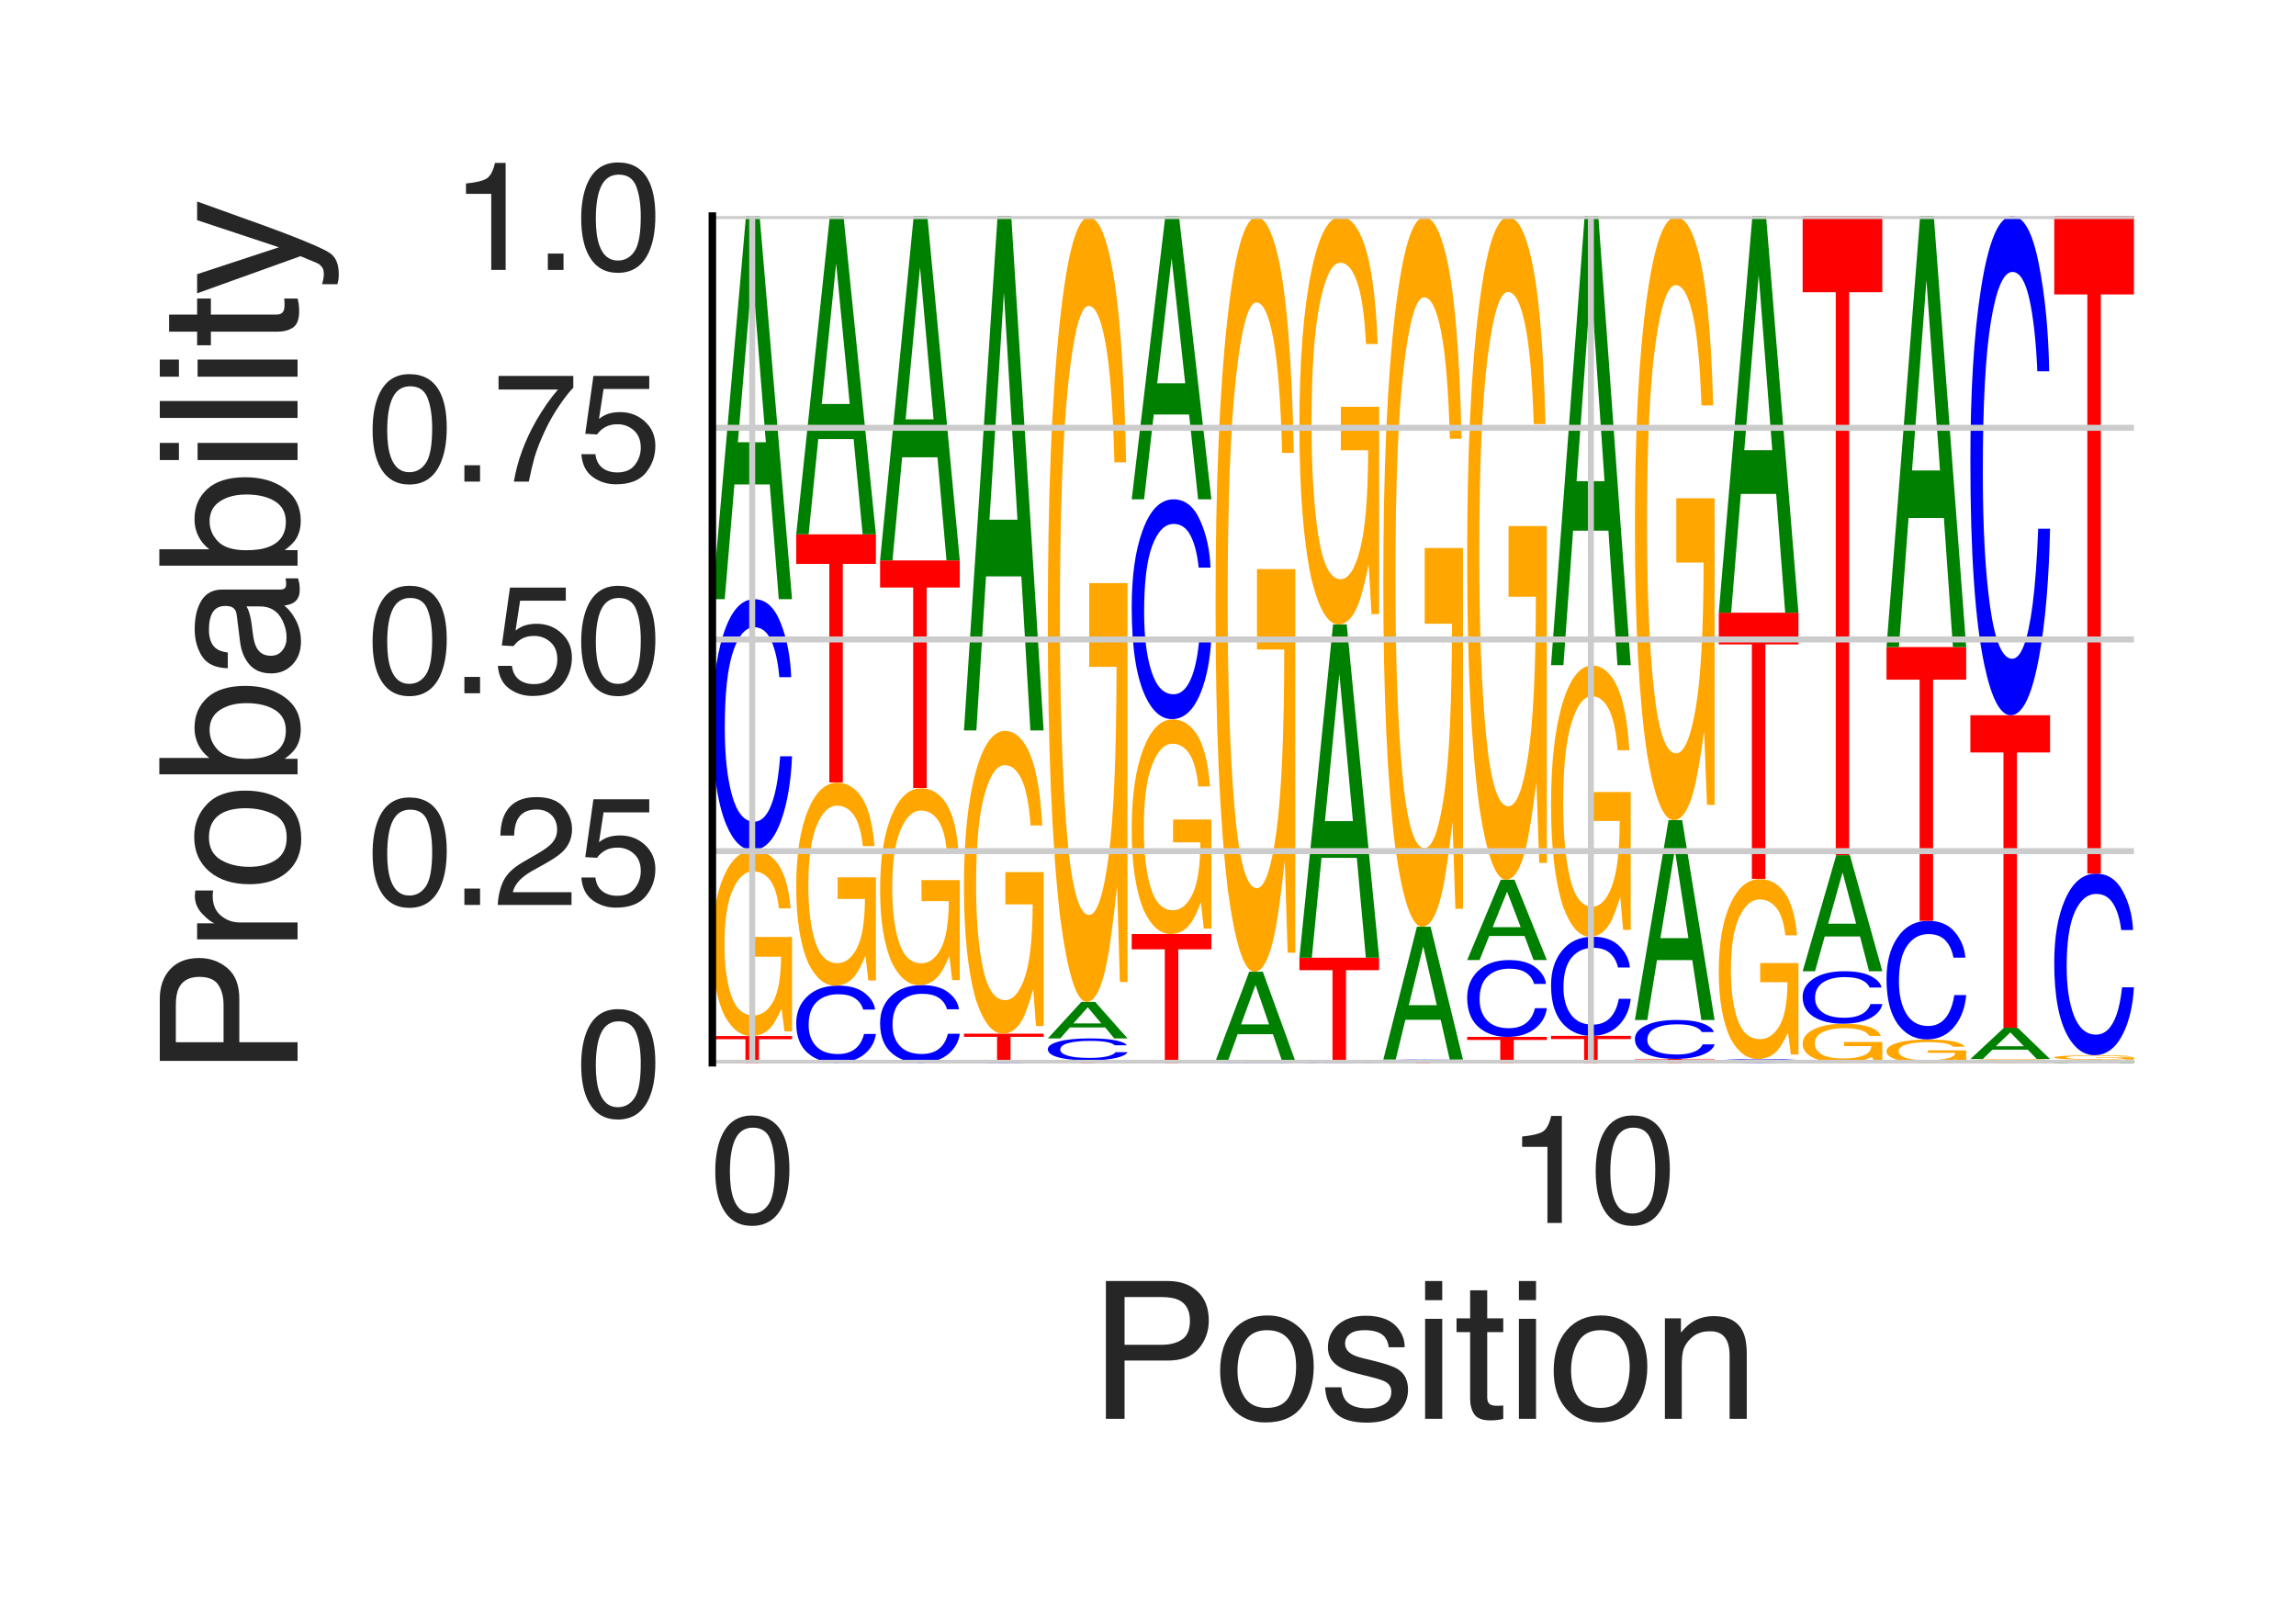 <?xml version="1.0" encoding="utf-8" standalone="no"?>
<!DOCTYPE svg PUBLIC "-//W3C//DTD SVG 1.1//EN"
  "http://www.w3.org/Graphics/SVG/1.1/DTD/svg11.dtd">
<svg height="216pt" version="1.1" viewBox="0 0 306 216" width="306pt" xmlns="http://www.w3.org/2000/svg" xmlns:xlink="http://www.w3.org/1999/xlink">
 <defs>
  <style type="text/css">*{stroke-linecap:butt;stroke-linejoin:round;}</style>
 </defs>
 <g id="figure_1">
  <g id="patch_1">
   <path d="M 0 216 
L 306 216 
L 306 0 
L 0 0 
z
" style="fill:#ffffff;"/>
  </g>
  <g id="axes_1">
   <g id="patch_2">
    <path d="M 94.94 141.64 
L 284.4 141.64 
L 284.4 28.8 
L 94.94 28.8 
z
" style="fill:#ffffff;"/>
   </g>
   <g id="line2d_1">
    <path clip-path="url(#p5e2709fadf)" d="M 94.94 141.64 
L 284.4 141.64 
" style="fill:none;stroke:#000000;stroke-linecap:round;stroke-width:0.5;"/>
   </g>
   <g id="patch_3">
    <path clip-path="url(#p5e2709fadf)" d="M 105.559 138.077 
L 105.559 138.502 
L 101.149 138.502 
L 101.149 141.64 
L 99.35 141.64 
L 99.35 138.502 
L 94.94 138.502 
L 94.94 138.077 
L 105.559 138.077 
z
" style="fill:#ff0000;"/>
   </g>
   <g id="patch_4">
    <path clip-path="url(#p5e2709fadf)" d="M 100.416 113.331 
Q 102.055 113.331 103.25 114.611 
Q 104.981 116.45 105.369 121.06 
L 103.812 121.06 
Q 103.526 118.484 102.632 117.306 
Q 101.738 116.127 100.376 116.127 
Q 98.763 116.127 97.659 118.581 
Q 96.555 121.03 96.555 125.881 
Q 96.555 130.071 97.464 132.704 
Q 98.376 135.337 100.432 135.337 
Q 102.006 135.337 103.039 133.493 
Q 104.072 131.643 104.095 127.509 
L 100.457 127.509 
L 100.457 124.871 
L 105.559 124.871 
L 105.559 137.452 
L 104.546 137.452 
L 104.166 134.425 
Q 103.369 136.202 102.751 136.894 
Q 101.713 138.077 100.115 138.077 
Q 98.052 138.077 96.563 135.372 
Q 94.94 131.976 94.94 126.055 
Q 94.94 120.149 96.522 116.66 
Q 98.026 113.331 100.416 113.331 
z
M 100.156 113.295 
L 100.156 113.295 
z
" style="fill:#ffa600;"/>
   </g>
   <g id="patch_5">
    <path clip-path="url(#p5e2709fadf)" d="M 100.523 79.853 
Q 102.797 79.853 104.051 83.035 
Q 105.306 86.209 105.444 90.249 
L 103.864 90.249 
Q 103.595 87.185 102.792 85.393 
Q 101.989 83.595 100.539 83.595 
Q 98.771 83.595 97.683 86.894 
Q 96.596 90.186 96.596 96.992 
Q 96.596 102.574 97.576 106.046 
Q 98.56 109.511 100.508 109.511 
Q 102.299 109.511 103.238 105.859 
Q 103.733 103.937 103.978 100.796 
L 105.559 100.796 
Q 105.347 105.811 104.158 109.207 
Q 102.732 113.295 100.312 113.295 
Q 98.226 113.295 96.807 109.94 
Q 94.94 105.514 94.94 96.259 
Q 94.94 89.239 96.343 84.743 
Q 97.858 79.853 100.523 79.853 
z
M 100.197 79.853 
L 100.197 79.853 
z
" style="fill:#0000ff;"/>
   </g>
   <g id="patch_6">
    <path clip-path="url(#p5e2709fadf)" d="M 102.068 58.936 
L 100.261 36.384 
L 98.34 58.936 
L 102.068 58.936 
z
M 99.419 28.8 
L 101.241 28.8 
L 105.559 79.853 
L 103.791 79.853 
L 102.586 64.563 
L 97.879 64.563 
L 96.591 79.853 
L 94.94 79.853 
L 99.419 28.8 
z
M 100.253 28.8 
L 100.253 28.8 
z
" style="fill:#008000;"/>
   </g>
   <g id="patch_7">
    <path clip-path="url(#p5e2709fadf)" d="M 111.701 131.357 
Q 113.975 131.357 115.229 132.336 
Q 116.483 133.312 116.622 134.554 
L 115.041 134.554 
Q 114.773 133.612 113.969 133.061 
Q 113.166 132.508 111.716 132.508 
Q 109.948 132.508 108.861 133.522 
Q 107.773 134.535 107.773 136.627 
Q 107.773 138.344 108.754 139.411 
Q 109.737 140.477 111.685 140.477 
Q 113.477 140.477 114.415 139.354 
Q 114.911 138.763 115.156 137.797 
L 116.736 137.797 
Q 116.525 139.339 115.336 140.383 
Q 113.909 141.64 111.49 141.64 
Q 109.403 141.64 107.985 140.609 
Q 106.118 139.247 106.118 136.402 
Q 106.118 134.243 107.521 132.861 
Q 109.036 131.357 111.701 131.357 
z
M 111.375 131.357 
L 111.375 131.357 
z
" style="fill:#0000ff;"/>
   </g>
   <g id="patch_8">
    <path clip-path="url(#p5e2709fadf)" d="M 111.594 104.314 
Q 113.232 104.314 114.427 105.713 
Q 116.159 107.723 116.546 112.761 
L 114.989 112.761 
Q 114.703 109.945 113.809 108.658 
Q 112.916 107.37 111.554 107.37 
Q 109.941 107.37 108.837 110.052 
Q 107.733 112.728 107.733 118.029 
Q 107.733 122.608 108.642 125.485 
Q 109.553 128.362 111.609 128.362 
Q 113.184 128.362 114.217 126.347 
Q 115.25 124.326 115.273 119.809 
L 111.635 119.809 
L 111.635 116.926 
L 116.736 116.926 
L 116.736 130.674 
L 115.724 130.674 
L 115.344 127.366 
Q 114.546 129.308 113.928 130.064 
Q 112.89 131.357 111.293 131.357 
Q 109.229 131.357 107.741 128.402 
Q 106.118 124.69 106.118 118.219 
Q 106.118 111.765 107.7 107.953 
Q 109.204 104.314 111.594 104.314 
z
M 111.333 104.275 
L 111.333 104.275 
z
" style="fill:#ffa600;"/>
   </g>
   <g id="patch_9">
    <path clip-path="url(#p5e2709fadf)" d="M 116.736 71.216 
L 116.736 75.155 
L 112.326 75.155 
L 112.326 104.275 
L 110.528 104.275 
L 110.528 75.155 
L 106.118 75.155 
L 106.118 71.216 
L 116.736 71.216 
z
" style="fill:#ff0000;"/>
   </g>
   <g id="patch_10">
    <path clip-path="url(#p5e2709fadf)" d="M 113.245 53.838 
L 111.439 35.101 
L 109.518 53.838 
L 113.245 53.838 
z
M 110.596 28.8 
L 112.418 28.8 
L 116.736 71.216 
L 114.969 71.216 
L 113.763 58.513 
L 109.057 58.513 
L 107.769 71.216 
L 106.118 71.216 
L 110.596 28.8 
z
M 111.431 28.8 
L 111.431 28.8 
z
" style="fill:#008000;"/>
   </g>
   <g id="patch_11">
    <path clip-path="url(#p5e2709fadf)" d="M 122.878 131.29 
Q 125.152 131.29 126.407 132.274 
Q 127.661 133.257 127.799 134.507 
L 126.219 134.507 
Q 125.95 133.559 125.147 133.004 
Q 124.344 132.448 122.894 132.448 
Q 121.126 132.448 120.039 133.469 
Q 118.951 134.488 118.951 136.594 
Q 118.951 138.322 119.932 139.397 
Q 120.915 140.469 122.863 140.469 
Q 124.654 140.469 125.593 139.339 
Q 126.088 138.744 126.334 137.772 
L 127.914 137.772 
Q 127.703 139.324 126.514 140.375 
Q 125.087 141.64 122.667 141.64 
Q 120.581 141.64 119.162 140.602 
Q 117.295 139.232 117.295 136.367 
Q 117.295 134.195 118.698 132.803 
Q 120.213 131.29 122.878 131.29 
z
M 122.552 131.29 
L 122.552 131.29 
z
" style="fill:#0000ff;"/>
   </g>
   <g id="patch_12">
    <path clip-path="url(#p5e2709fadf)" d="M 122.772 105.057 
Q 124.41 105.057 125.605 106.414 
Q 127.337 108.364 127.724 113.251 
L 126.167 113.251 
Q 125.881 110.52 124.987 109.271 
Q 124.093 108.022 122.731 108.022 
Q 121.118 108.022 120.014 110.623 
Q 118.911 113.218 118.911 118.361 
Q 118.911 122.802 119.819 125.593 
Q 120.731 128.384 122.787 128.384 
Q 124.362 128.384 125.395 126.43 
Q 126.428 124.469 126.45 120.087 
L 122.812 120.087 
L 122.812 117.291 
L 127.914 117.291 
L 127.914 130.627 
L 126.901 130.627 
L 126.521 127.418 
Q 125.724 129.302 125.106 130.035 
Q 124.068 131.29 122.47 131.29 
Q 120.407 131.29 118.918 128.422 
Q 117.295 124.822 117.295 118.545 
Q 117.295 112.284 118.878 108.586 
Q 120.382 105.057 122.772 105.057 
z
M 122.511 105.019 
L 122.511 105.019 
z
" style="fill:#ffa600;"/>
   </g>
   <g id="patch_13">
    <path clip-path="url(#p5e2709fadf)" d="M 127.914 74.689 
L 127.914 78.303 
L 123.504 78.303 
L 123.504 105.019 
L 121.705 105.019 
L 121.705 78.303 
L 117.295 78.303 
L 117.295 74.689 
L 127.914 74.689 
z
" style="fill:#ff0000;"/>
   </g>
   <g id="patch_14">
    <path clip-path="url(#p5e2709fadf)" d="M 124.423 55.888 
L 122.616 35.617 
L 120.696 55.888 
L 124.423 55.888 
z
M 121.774 28.8 
L 123.596 28.8 
L 127.914 74.689 
L 126.146 74.689 
L 124.941 60.945 
L 120.234 60.945 
L 118.946 74.689 
L 117.295 74.689 
L 121.774 28.8 
z
M 122.608 28.8 
L 122.608 28.8 
z
" style="fill:#008000;"/>
   </g>
   <g id="patch_15">
    <path clip-path="url(#p5e2709fadf)" d="M 134.056 141.324 
Q 136.33 141.324 137.584 141.354 
Q 138.838 141.384 138.977 141.422 
L 137.396 141.422 
Q 137.128 141.394 136.325 141.377 
Q 135.521 141.36 134.072 141.36 
Q 132.304 141.36 131.216 141.391 
Q 130.129 141.422 130.129 141.486 
Q 130.129 141.539 131.109 141.572 
Q 132.092 141.604 134.04 141.604 
Q 135.832 141.604 136.771 141.57 
Q 137.266 141.552 137.511 141.522 
L 139.091 141.522 
Q 138.88 141.569 137.691 141.601 
Q 136.265 141.64 133.845 141.64 
Q 131.758 141.64 130.34 141.608 
Q 128.473 141.567 128.473 141.479 
Q 128.473 141.413 129.876 141.37 
Q 131.391 141.324 134.056 141.324 
z
M 133.73 141.324 
L 133.73 141.324 
z
" style="fill:#0000ff;"/>
   </g>
   <g id="patch_16">
    <path clip-path="url(#p5e2709fadf)" d="M 139.091 137.761 
L 139.091 138.186 
L 134.681 138.186 
L 134.681 141.324 
L 132.883 141.324 
L 132.883 138.186 
L 128.473 138.186 
L 128.473 137.761 
L 139.091 137.761 
z
" style="fill:#ff0000;"/>
   </g>
   <g id="patch_17">
    <path clip-path="url(#p5e2709fadf)" d="M 133.949 97.41 
Q 135.587 97.41 136.782 99.498 
Q 138.514 102.497 138.902 110.014 
L 137.344 110.014 
Q 137.058 105.813 136.165 103.892 
Q 135.271 101.971 133.909 101.971 
Q 132.296 101.971 131.192 105.972 
Q 130.088 109.964 130.088 117.874 
Q 130.088 124.706 130.997 129 
Q 131.909 133.293 133.964 133.293 
Q 135.539 133.293 136.572 130.286 
Q 137.605 127.271 137.628 120.53 
L 133.99 120.53 
L 133.99 116.229 
L 139.091 116.229 
L 139.091 136.742 
L 138.079 136.742 
L 137.699 131.806 
Q 136.901 134.704 136.284 135.832 
Q 135.246 137.761 133.648 137.761 
Q 131.584 137.761 130.096 133.351 
Q 128.473 127.814 128.473 118.158 
Q 128.473 108.528 130.055 102.839 
Q 131.559 97.41 133.949 97.41 
z
M 133.688 97.352 
L 133.688 97.352 
z
" style="fill:#ffa600;"/>
   </g>
   <g id="patch_18">
    <path clip-path="url(#p5e2709fadf)" d="M 135.6 69.265 
L 133.794 38.983 
L 131.873 69.265 
L 135.6 69.265 
z
M 132.951 28.8 
L 134.773 28.8 
L 139.091 97.352 
L 137.324 97.352 
L 136.119 76.821 
L 131.412 76.821 
L 130.124 97.352 
L 128.473 97.352 
L 132.951 28.8 
z
M 133.786 28.8 
L 133.786 28.8 
z
" style="fill:#008000;"/>
   </g>
   <g id="patch_19">
    <path clip-path="url(#p5e2709fadf)" d="M 150.269 141.324 
L 150.269 141.362 
L 145.859 141.362 
L 145.859 141.64 
L 144.06 141.64 
L 144.06 141.362 
L 139.65 141.362 
L 139.65 141.324 
L 150.269 141.324 
z
" style="fill:#ff0000;"/>
   </g>
   <g id="patch_20">
    <path clip-path="url(#p5e2709fadf)" d="M 145.233 138.393 
Q 147.507 138.393 148.762 138.672 
Q 150.016 138.95 150.154 139.304 
L 148.574 139.304 
Q 148.305 139.035 147.502 138.878 
Q 146.699 138.721 145.249 138.721 
Q 143.481 138.721 142.394 139.01 
Q 141.306 139.299 141.306 139.895 
Q 141.306 140.385 142.287 140.689 
Q 143.27 140.993 145.218 140.993 
Q 147.009 140.993 147.948 140.673 
Q 148.444 140.504 148.689 140.229 
L 150.269 140.229 
Q 150.058 140.668 148.869 140.966 
Q 147.442 141.324 145.022 141.324 
Q 142.936 141.324 141.517 141.03 
Q 139.65 140.642 139.65 139.831 
Q 139.65 139.216 141.053 138.821 
Q 142.568 138.393 145.233 138.393 
z
M 144.908 138.393 
L 144.908 138.393 
z
" style="fill:#0000ff;"/>
   </g>
   <g id="patch_21">
    <path clip-path="url(#p5e2709fadf)" d="M 146.778 136.397 
L 144.971 134.246 
L 143.051 136.397 
L 146.778 136.397 
z
M 144.129 133.522 
L 145.951 133.522 
L 150.269 138.393 
L 148.501 138.393 
L 147.296 136.934 
L 142.589 136.934 
L 141.301 138.393 
L 139.65 138.393 
L 144.129 133.522 
z
M 144.964 133.522 
L 144.964 133.522 
z
" style="fill:#008000;"/>
   </g>
   <g id="patch_22">
    <path clip-path="url(#p5e2709fadf)" d="M 145.127 28.952 
Q 146.765 28.952 147.96 34.363 
Q 149.692 42.134 150.079 61.615 
L 148.522 61.615 
Q 148.236 50.727 147.342 45.749 
Q 146.448 40.77 145.086 40.77 
Q 143.473 40.77 142.37 51.138 
Q 141.266 61.485 141.266 81.984 
Q 141.266 99.69 142.175 110.816 
Q 143.086 121.942 145.142 121.942 
Q 146.717 121.942 147.75 114.149 
Q 148.783 106.335 148.806 88.867 
L 145.167 88.867 
L 145.167 77.719 
L 150.269 77.719 
L 150.269 130.881 
L 149.256 130.881 
L 148.876 118.089 
Q 148.079 125.6 147.461 128.522 
Q 146.423 133.522 144.825 133.522 
Q 142.762 133.522 141.273 122.093 
Q 139.65 107.742 139.65 82.719 
Q 139.65 57.762 141.233 43.021 
Q 142.737 28.952 145.127 28.952 
z
M 144.866 28.8 
L 144.866 28.8 
z
" style="fill:#ffa600;"/>
   </g>
   <g id="patch_23">
    <path clip-path="url(#p5e2709fadf)" d="M 161.447 124.479 
L 161.447 126.524 
L 157.037 126.524 
L 157.037 141.64 
L 155.238 141.64 
L 155.238 126.524 
L 150.828 126.524 
L 150.828 124.479 
L 161.447 124.479 
z
" style="fill:#ff0000;"/>
   </g>
   <g id="patch_24">
    <path clip-path="url(#p5e2709fadf)" d="M 156.304 95.882 
Q 157.942 95.882 159.138 97.362 
Q 160.869 99.487 161.257 104.815 
L 159.7 104.815 
Q 159.414 101.837 158.52 100.476 
Q 157.626 99.115 156.264 99.115 
Q 154.651 99.115 153.547 101.95 
Q 152.443 104.779 152.443 110.385 
Q 152.443 115.227 153.352 118.27 
Q 154.264 121.313 156.32 121.313 
Q 157.894 121.313 158.927 119.182 
Q 159.96 117.045 159.983 112.268 
L 156.345 112.268 
L 156.345 109.219 
L 161.447 109.219 
L 161.447 123.757 
L 160.434 123.757 
L 160.054 120.259 
Q 159.257 122.313 158.639 123.112 
Q 157.601 124.479 156.003 124.479 
Q 153.94 124.479 152.451 121.354 
Q 150.828 117.429 150.828 110.586 
Q 150.828 103.761 152.41 99.73 
Q 153.914 95.882 156.304 95.882 
z
M 156.044 95.841 
L 156.044 95.841 
z
" style="fill:#ffa600;"/>
   </g>
   <g id="patch_25">
    <path clip-path="url(#p5e2709fadf)" d="M 156.411 66.549 
Q 158.685 66.549 159.939 69.335 
Q 161.194 72.116 161.332 75.654 
L 159.752 75.654 
Q 159.483 72.971 158.68 71.401 
Q 157.877 69.826 156.427 69.826 
Q 154.659 69.826 153.571 72.716 
Q 152.484 75.6 152.484 81.561 
Q 152.484 86.451 153.464 89.492 
Q 154.447 92.527 156.395 92.527 
Q 158.187 92.527 159.126 89.328 
Q 159.621 87.644 159.866 84.893 
L 161.447 84.893 
Q 161.235 89.286 160.046 92.261 
Q 158.62 95.841 156.2 95.841 
Q 154.114 95.841 152.695 92.903 
Q 150.828 89.025 150.828 80.919 
Q 150.828 74.77 152.231 70.832 
Q 153.746 66.549 156.411 66.549 
z
M 156.085 66.549 
L 156.085 66.549 
z
" style="fill:#0000ff;"/>
   </g>
   <g id="patch_26">
    <path clip-path="url(#p5e2709fadf)" d="M 157.955 51.082 
L 156.149 34.408 
L 154.228 51.082 
L 157.955 51.082 
z
M 155.307 28.8 
L 157.129 28.8 
L 161.447 66.549 
L 159.679 66.549 
L 158.474 55.243 
L 153.767 55.243 
L 152.479 66.549 
L 150.828 66.549 
L 155.307 28.8 
z
M 156.141 28.8 
L 156.141 28.8 
z
" style="fill:#008000;"/>
   </g>
   <g id="patch_27">
    <path clip-path="url(#p5e2709fadf)" d="M 167.589 141.572 
Q 169.863 141.572 171.117 141.579 
Q 172.371 141.585 172.509 141.593 
L 170.929 141.593 
Q 170.661 141.587 169.857 141.584 
Q 169.054 141.58 167.604 141.58 
Q 165.836 141.58 164.749 141.587 
Q 163.661 141.593 163.661 141.607 
Q 163.661 141.618 164.642 141.625 
Q 165.625 141.632 167.573 141.632 
Q 169.365 141.632 170.303 141.625 
Q 170.799 141.621 171.044 141.615 
L 172.624 141.615 
Q 172.413 141.625 171.224 141.632 
Q 169.797 141.64 167.377 141.64 
Q 165.291 141.64 163.873 141.633 
Q 162.005 141.624 162.005 141.606 
Q 162.005 141.591 163.408 141.582 
Q 164.924 141.572 167.589 141.572 
z
M 167.263 141.572 
L 167.263 141.572 
z
" style="fill:#0000ff;"/>
   </g>
   <g id="patch_28">
    <path clip-path="url(#p5e2709fadf)" d="M 172.624 141.392 
L 172.624 141.413 
L 168.214 141.413 
L 168.214 141.572 
L 166.415 141.572 
L 166.415 141.413 
L 162.005 141.413 
L 162.005 141.392 
L 172.624 141.392 
z
" style="fill:#ff0000;"/>
   </g>
   <g id="patch_29">
    <path clip-path="url(#p5e2709fadf)" d="M 169.133 136.523 
L 167.327 131.273 
L 165.406 136.523 
L 169.133 136.523 
z
M 166.484 129.508 
L 168.306 129.508 
L 172.624 141.392 
L 170.857 141.392 
L 169.651 137.833 
L 164.945 137.833 
L 163.656 141.392 
L 162.005 141.392 
L 166.484 129.508 
z
M 167.319 129.508 
L 167.319 129.508 
z
" style="fill:#008000;"/>
   </g>
   <g id="patch_30">
    <path clip-path="url(#p5e2709fadf)" d="M 167.482 28.946 
Q 169.12 28.946 170.315 34.15 
Q 172.047 41.623 172.434 60.357 
L 170.877 60.357 
Q 170.591 49.887 169.697 45.099 
Q 168.804 40.311 167.441 40.311 
Q 165.829 40.311 164.725 50.282 
Q 163.621 60.232 163.621 79.945 
Q 163.621 96.973 164.53 107.672 
Q 165.441 118.372 167.497 118.372 
Q 169.072 118.372 170.105 110.878 
Q 171.138 103.363 171.161 86.565 
L 167.522 86.565 
L 167.522 75.844 
L 172.624 75.844 
L 172.624 126.969 
L 171.611 126.969 
L 171.232 114.666 
Q 170.434 121.889 169.816 124.7 
Q 168.778 129.508 167.181 129.508 
Q 165.117 129.508 163.628 118.517 
Q 162.005 104.716 162.005 80.653 
Q 162.005 56.652 163.588 42.476 
Q 165.092 28.946 167.482 28.946 
z
M 167.221 28.8 
L 167.221 28.8 
z
" style="fill:#ffa600;"/>
   </g>
   <g id="patch_31">
    <path clip-path="url(#p5e2709fadf)" d="M 178.766 141.595 
Q 181.04 141.595 182.294 141.599 
Q 183.549 141.603 183.687 141.609 
L 182.107 141.609 
Q 181.838 141.605 181.035 141.602 
Q 180.232 141.6 178.782 141.6 
Q 177.014 141.6 175.926 141.604 
Q 174.839 141.609 174.839 141.618 
Q 174.839 141.626 175.819 141.63 
Q 176.803 141.635 178.751 141.635 
Q 180.542 141.635 181.481 141.63 
Q 181.976 141.627 182.221 141.623 
L 183.802 141.623 
Q 183.591 141.63 182.401 141.634 
Q 180.975 141.64 178.555 141.64 
Q 176.469 141.64 175.05 141.635 
Q 173.183 141.63 173.183 141.617 
Q 173.183 141.608 174.586 141.601 
Q 176.101 141.595 178.766 141.595 
z
M 178.44 141.595 
L 178.44 141.595 
z
" style="fill:#0000ff;"/>
   </g>
   <g id="patch_32">
    <path clip-path="url(#p5e2709fadf)" d="M 183.802 127.636 
L 183.802 129.3 
L 179.392 129.3 
L 179.392 141.595 
L 177.593 141.595 
L 177.593 129.3 
L 173.183 129.3 
L 173.183 127.636 
L 183.802 127.636 
z
" style="fill:#ff0000;"/>
   </g>
   <g id="patch_33">
    <path clip-path="url(#p5e2709fadf)" d="M 180.311 109.436 
L 178.504 89.812 
L 176.584 109.436 
L 180.311 109.436 
z
M 177.662 83.213 
L 179.484 83.213 
L 183.802 127.636 
L 182.034 127.636 
L 180.829 114.332 
L 176.122 114.332 
L 174.834 127.636 
L 173.183 127.636 
L 177.662 83.213 
z
M 178.496 83.213 
L 178.496 83.213 
z
" style="fill:#008000;"/>
   </g>
   <g id="patch_34">
    <path clip-path="url(#p5e2709fadf)" d="M 178.66 28.879 
Q 180.298 28.879 181.493 31.69 
Q 183.225 35.728 183.612 45.85 
L 182.055 45.85 
Q 181.769 40.193 180.875 37.606 
Q 179.981 35.02 178.619 35.02 
Q 177.006 35.02 175.902 40.407 
Q 174.798 45.783 174.798 56.434 
Q 174.798 65.634 175.707 71.415 
Q 176.619 77.196 178.675 77.196 
Q 180.25 77.196 181.283 73.147 
Q 182.316 69.087 182.338 60.01 
L 178.7 60.01 
L 178.7 54.218 
L 183.802 54.218 
L 183.802 81.841 
L 182.789 81.841 
L 182.409 75.194 
Q 181.612 79.097 180.994 80.615 
Q 179.956 83.213 178.358 83.213 
Q 176.295 83.213 174.806 77.275 
Q 173.183 69.818 173.183 56.816 
Q 173.183 43.849 174.765 36.189 
Q 176.269 28.879 178.66 28.879 
z
M 178.399 28.8 
L 178.399 28.8 
z
" style="fill:#ffa600;"/>
   </g>
   <g id="patch_35">
    <path clip-path="url(#p5e2709fadf)" d="M 194.979 141.437 
L 194.979 141.461 
L 190.569 141.461 
L 190.569 141.64 
L 188.771 141.64 
L 188.771 141.461 
L 184.361 141.461 
L 184.361 141.437 
L 194.979 141.437 
z
" style="fill:#ff0000;"/>
   </g>
   <g id="patch_36">
    <path clip-path="url(#p5e2709fadf)" d="M 189.944 141.212 
Q 192.218 141.212 193.472 141.233 
Q 194.726 141.254 194.865 141.282 
L 193.284 141.282 
Q 193.016 141.261 192.213 141.249 
Q 191.409 141.237 189.959 141.237 
Q 188.191 141.237 187.104 141.259 
Q 186.017 141.281 186.017 141.327 
Q 186.017 141.365 186.997 141.388 
Q 187.98 141.412 189.928 141.412 
Q 191.72 141.412 192.658 141.387 
Q 193.154 141.374 193.399 141.353 
L 194.979 141.353 
Q 194.768 141.387 193.579 141.409 
Q 192.153 141.437 189.733 141.437 
Q 187.646 141.437 186.228 141.414 
Q 184.361 141.385 184.361 141.322 
Q 184.361 141.275 185.764 141.245 
Q 187.279 141.212 189.944 141.212 
z
M 189.618 141.212 
L 189.618 141.212 
z
" style="fill:#0000ff;"/>
   </g>
   <g id="patch_37">
    <path clip-path="url(#p5e2709fadf)" d="M 191.488 133.959 
L 189.682 126.139 
L 187.761 133.959 
L 191.488 133.959 
z
M 188.839 123.51 
L 190.661 123.51 
L 194.979 141.212 
L 193.212 141.212 
L 192.007 135.91 
L 187.3 135.91 
L 186.012 141.212 
L 184.361 141.212 
L 188.839 123.51 
z
M 189.674 123.51 
L 189.674 123.51 
z
" style="fill:#008000;"/>
   </g>
   <g id="patch_38">
    <path clip-path="url(#p5e2709fadf)" d="M 189.837 28.937 
Q 191.475 28.937 192.67 33.831 
Q 194.402 40.859 194.789 58.478 
L 193.232 58.478 
Q 192.946 48.631 192.052 44.128 
Q 191.159 39.626 189.797 39.626 
Q 188.184 39.626 187.08 49.003 
Q 185.976 58.36 185.976 76.899 
Q 185.976 92.912 186.885 102.974 
Q 187.796 113.037 189.852 113.037 
Q 191.427 113.037 192.46 105.989 
Q 193.493 98.922 193.516 83.124 
L 189.878 83.124 
L 189.878 73.042 
L 194.979 73.042 
L 194.979 121.122 
L 193.967 121.122 
L 193.587 109.552 
Q 192.789 116.345 192.171 118.988 
Q 191.133 123.51 189.536 123.51 
Q 187.472 123.51 185.984 113.174 
Q 184.361 100.195 184.361 77.564 
Q 184.361 54.993 185.943 41.662 
Q 187.447 28.937 189.837 28.937 
z
M 189.576 28.8 
L 189.576 28.8 
z
" style="fill:#ffa600;"/>
   </g>
   <g id="patch_39">
    <path clip-path="url(#p5e2709fadf)" d="M 206.157 138.19 
L 206.157 138.601 
L 201.747 138.601 
L 201.747 141.64 
L 199.948 141.64 
L 199.948 138.601 
L 195.538 138.601 
L 195.538 138.19 
L 206.157 138.19 
z
" style="fill:#ff0000;"/>
   </g>
   <g id="patch_40">
    <path clip-path="url(#p5e2709fadf)" d="M 201.121 127.952 
Q 203.395 127.952 204.65 128.926 
Q 205.904 129.898 206.042 131.135 
L 204.462 131.135 
Q 204.193 130.197 203.39 129.648 
Q 202.587 129.098 201.137 129.098 
Q 199.369 129.098 198.282 130.108 
Q 197.194 131.116 197.194 133.199 
Q 197.194 134.908 198.175 135.971 
Q 199.158 137.032 201.106 137.032 
Q 202.897 137.032 203.836 135.914 
Q 204.332 135.325 204.577 134.364 
L 206.157 134.364 
Q 205.946 135.899 204.757 136.938 
Q 203.33 138.19 200.91 138.19 
Q 198.824 138.19 197.405 137.163 
Q 195.538 135.808 195.538 132.975 
Q 195.538 130.826 196.941 129.449 
Q 198.456 127.952 201.121 127.952 
z
M 200.795 127.952 
L 200.795 127.952 
z
" style="fill:#0000ff;"/>
   </g>
   <g id="patch_41">
    <path clip-path="url(#p5e2709fadf)" d="M 202.666 123.564 
L 200.859 118.832 
L 198.939 123.564 
L 202.666 123.564 
z
M 200.017 117.241 
L 201.839 117.241 
L 206.157 127.952 
L 204.389 127.952 
L 203.184 124.744 
L 198.477 124.744 
L 197.189 127.952 
L 195.538 127.952 
L 200.017 117.241 
z
M 200.851 117.241 
L 200.851 117.241 
z
" style="fill:#008000;"/>
   </g>
   <g id="patch_42">
    <path clip-path="url(#p5e2709fadf)" d="M 201.015 28.928 
Q 202.653 28.928 203.848 33.498 
Q 205.58 40.061 205.967 56.513 
L 204.41 56.513 
Q 204.124 47.318 203.23 43.114 
Q 202.336 38.909 200.974 38.909 
Q 199.361 38.909 198.257 47.665 
Q 197.154 56.404 197.154 73.715 
Q 197.154 88.669 198.063 98.065 
Q 198.974 107.461 201.03 107.461 
Q 202.605 107.461 203.638 100.88 
Q 204.671 94.281 204.694 79.528 
L 201.055 79.528 
L 201.055 70.114 
L 206.157 70.114 
L 206.157 115.011 
L 205.144 115.011 
L 204.764 104.207 
Q 203.967 110.55 203.349 113.018 
Q 202.311 117.241 200.713 117.241 
Q 198.65 117.241 197.161 107.589 
Q 195.538 95.469 195.538 74.337 
Q 195.538 53.259 197.121 40.81 
Q 198.625 28.928 201.015 28.928 
z
M 200.754 28.8 
L 200.754 28.8 
z
" style="fill:#ffa600;"/>
   </g>
   <g id="patch_43">
    <path clip-path="url(#p5e2709fadf)" d="M 217.335 138.055 
L 217.335 138.482 
L 212.925 138.482 
L 212.925 141.64 
L 211.126 141.64 
L 211.126 138.482 
L 206.716 138.482 
L 206.716 138.055 
L 217.335 138.055 
z
" style="fill:#ff0000;"/>
   </g>
   <g id="patch_44">
    <path clip-path="url(#p5e2709fadf)" d="M 212.299 124.84 
Q 214.573 124.84 215.827 126.097 
Q 217.082 127.352 217.22 128.948 
L 215.639 128.948 
Q 215.371 127.737 214.568 127.029 
Q 213.765 126.319 212.315 126.319 
Q 210.547 126.319 209.459 127.623 
Q 208.372 128.923 208.372 131.613 
Q 208.372 133.818 209.352 135.19 
Q 210.335 136.56 212.283 136.56 
Q 214.075 136.56 215.014 135.117 
Q 215.509 134.357 215.754 133.116 
L 217.335 133.116 
Q 217.123 135.097 215.934 136.439 
Q 214.508 138.055 212.088 138.055 
Q 210.002 138.055 208.583 136.729 
Q 206.716 134.98 206.716 131.323 
Q 206.716 128.549 208.119 126.773 
Q 209.634 124.84 212.299 124.84 
z
M 211.973 124.84 
L 211.973 124.84 
z
" style="fill:#0000ff;"/>
   </g>
   <g id="patch_45">
    <path clip-path="url(#p5e2709fadf)" d="M 212.192 88.7 
Q 213.83 88.7 215.025 90.57 
Q 216.757 93.256 217.145 99.989 
L 215.588 99.989 
Q 215.301 96.226 214.408 94.505 
Q 213.514 92.785 212.152 92.785 
Q 210.539 92.785 209.435 96.368 
Q 208.331 99.944 208.331 107.028 
Q 208.331 113.148 209.24 116.993 
Q 210.152 120.838 212.207 120.838 
Q 213.782 120.838 214.815 118.145 
Q 215.848 115.444 215.871 109.407 
L 212.233 109.407 
L 212.233 105.554 
L 217.335 105.554 
L 217.335 123.928 
L 216.322 123.928 
L 215.942 119.506 
Q 215.144 122.102 214.527 123.112 
Q 213.489 124.84 211.891 124.84 
Q 209.827 124.84 208.339 120.89 
Q 206.716 115.931 206.716 107.283 
Q 206.716 98.657 208.298 93.563 
Q 209.802 88.7 212.192 88.7 
z
M 211.931 88.648 
L 211.931 88.648 
z
" style="fill:#ffa600;"/>
   </g>
   <g id="patch_46">
    <path clip-path="url(#p5e2709fadf)" d="M 213.843 64.127 
L 212.037 37.69 
L 210.116 64.127 
L 213.843 64.127 
z
M 211.194 28.8 
L 213.017 28.8 
L 217.335 88.648 
L 215.567 88.648 
L 214.362 70.723 
L 209.655 70.723 
L 208.367 88.648 
L 206.716 88.648 
L 211.194 28.8 
z
M 212.029 28.8 
L 212.029 28.8 
z
" style="fill:#008000;"/>
   </g>
   <g id="patch_47">
    <path clip-path="url(#p5e2709fadf)" d="M 228.512 141.121 
L 228.512 141.183 
L 224.102 141.183 
L 224.102 141.64 
L 222.303 141.64 
L 222.303 141.183 
L 217.893 141.183 
L 217.893 141.121 
L 228.512 141.121 
z
" style="fill:#ff0000;"/>
   </g>
   <g id="patch_48">
    <path clip-path="url(#p5e2709fadf)" d="M 223.477 135.935 
Q 225.751 135.935 227.005 136.428 
Q 228.259 136.921 228.397 137.547 
L 226.817 137.547 
Q 226.548 137.072 225.745 136.794 
Q 224.942 136.515 223.492 136.515 
Q 221.724 136.515 220.637 137.027 
Q 219.549 137.537 219.549 138.593 
Q 219.549 139.459 220.53 139.997 
Q 221.513 140.535 223.461 140.535 
Q 225.252 140.535 226.191 139.968 
Q 226.687 139.67 226.932 139.183 
L 228.512 139.183 
Q 228.301 139.961 227.112 140.487 
Q 225.685 141.121 223.265 141.121 
Q 221.179 141.121 219.761 140.601 
Q 217.893 139.915 217.893 138.479 
Q 217.893 137.391 219.296 136.693 
Q 220.811 135.935 223.477 135.935 
z
M 223.151 135.935 
L 223.151 135.935 
z
" style="fill:#0000ff;"/>
   </g>
   <g id="patch_49">
    <path clip-path="url(#p5e2709fadf)" d="M 225.021 125.024 
L 223.214 113.26 
L 221.294 125.024 
L 225.021 125.024 
z
M 222.372 109.303 
L 224.194 109.303 
L 228.512 135.935 
L 226.744 135.935 
L 225.539 127.959 
L 220.833 127.959 
L 219.544 135.935 
L 217.893 135.935 
L 222.372 109.303 
z
M 223.207 109.303 
L 223.207 109.303 
z
" style="fill:#008000;"/>
   </g>
   <g id="patch_50">
    <path clip-path="url(#p5e2709fadf)" d="M 223.37 28.916 
Q 225.008 28.916 226.203 33.076 
Q 227.935 39.05 228.322 54.026 
L 226.765 54.026 
Q 226.479 45.656 225.585 41.829 
Q 224.691 38.002 223.329 38.002 
Q 221.717 38.002 220.613 45.972 
Q 219.509 53.926 219.509 69.684 
Q 219.509 83.295 220.418 91.848 
Q 221.329 100.401 223.385 100.401 
Q 224.96 100.401 225.993 94.411 
Q 227.026 88.404 227.049 74.975 
L 223.41 74.975 
L 223.41 66.406 
L 228.512 66.406 
L 228.512 107.273 
L 227.499 107.273 
L 227.12 97.439 
Q 226.322 103.213 225.704 105.46 
Q 224.666 109.303 223.069 109.303 
Q 221.005 109.303 219.516 100.518 
Q 217.893 89.485 217.893 70.25 
Q 217.893 51.064 219.476 39.732 
Q 220.98 28.916 223.37 28.916 
z
M 223.109 28.8 
L 223.109 28.8 
z
" style="fill:#ffa600;"/>
   </g>
   <g id="patch_51">
    <path clip-path="url(#p5e2709fadf)" d="M 234.654 141.144 
Q 236.928 141.144 238.182 141.191 
Q 239.437 141.238 239.575 141.298 
L 237.995 141.298 
Q 237.726 141.253 236.923 141.226 
Q 236.12 141.199 234.67 141.199 
Q 232.902 141.199 231.814 141.248 
Q 230.727 141.297 230.727 141.398 
Q 230.727 141.481 231.707 141.532 
Q 232.691 141.584 234.638 141.584 
Q 236.43 141.584 237.369 141.53 
Q 237.864 141.501 238.109 141.455 
L 239.69 141.455 
Q 239.478 141.529 238.289 141.579 
Q 236.863 141.64 234.443 141.64 
Q 232.357 141.64 230.938 141.59 
Q 229.071 141.525 229.071 141.387 
Q 229.071 141.283 230.474 141.216 
Q 231.989 141.144 234.654 141.144 
z
M 234.328 141.144 
L 234.328 141.144 
z
" style="fill:#0000ff;"/>
   </g>
   <g id="patch_52">
    <path clip-path="url(#p5e2709fadf)" d="M 234.547 117.163 
Q 236.186 117.163 237.381 118.404 
Q 239.112 120.186 239.5 124.654 
L 237.943 124.654 
Q 237.657 122.157 236.763 121.015 
Q 235.869 119.873 234.507 119.873 
Q 232.894 119.873 231.79 122.251 
Q 230.686 124.624 230.686 129.325 
Q 230.686 133.385 231.595 135.937 
Q 232.507 138.488 234.563 138.488 
Q 236.137 138.488 237.17 136.701 
Q 238.203 134.909 238.226 130.903 
L 234.588 130.903 
L 234.588 128.347 
L 239.69 128.347 
L 239.69 140.538 
L 238.677 140.538 
L 238.297 137.605 
Q 237.5 139.327 236.882 139.997 
Q 235.844 141.144 234.246 141.144 
Q 232.183 141.144 230.694 138.523 
Q 229.071 135.232 229.071 129.493 
Q 229.071 123.77 230.653 120.39 
Q 232.157 117.163 234.547 117.163 
z
M 234.287 117.128 
L 234.287 117.128 
z
" style="fill:#ffa600;"/>
   </g>
   <g id="patch_53">
    <path clip-path="url(#p5e2709fadf)" d="M 239.69 81.657 
L 239.69 85.883 
L 235.28 85.883 
L 235.28 117.128 
L 233.481 117.128 
L 233.481 85.883 
L 229.071 85.883 
L 229.071 81.657 
L 239.69 81.657 
z
" style="fill:#ff0000;"/>
   </g>
   <g id="patch_54">
    <path clip-path="url(#p5e2709fadf)" d="M 236.198 60.001 
L 234.392 36.652 
L 232.471 60.001 
L 236.198 60.001 
z
M 233.55 28.8 
L 235.372 28.8 
L 239.69 81.657 
L 237.922 81.657 
L 236.717 65.826 
L 232.01 65.826 
L 230.722 81.657 
L 229.071 81.657 
L 233.55 28.8 
z
M 234.384 28.8 
L 234.384 28.8 
z
" style="fill:#008000;"/>
   </g>
   <g id="patch_55">
    <path clip-path="url(#p5e2709fadf)" d="M 245.725 136.438 
Q 247.363 136.438 248.558 136.708 
Q 250.29 137.094 250.677 138.063 
L 249.12 138.063 
Q 248.834 137.522 247.94 137.274 
Q 247.047 137.026 245.685 137.026 
Q 244.072 137.026 242.968 137.542 
Q 241.864 138.057 241.864 139.076 
Q 241.864 139.957 242.773 140.511 
Q 243.684 141.064 245.74 141.064 
Q 247.315 141.064 248.348 140.676 
Q 249.381 140.288 249.404 139.419 
L 245.766 139.419 
L 245.766 138.864 
L 250.867 138.864 
L 250.867 141.509 
L 249.855 141.509 
L 249.475 140.872 
Q 248.677 141.246 248.059 141.391 
Q 247.021 141.64 245.424 141.64 
Q 243.36 141.64 241.871 141.072 
Q 240.249 140.358 240.249 139.113 
Q 240.249 137.872 241.831 137.138 
Q 243.335 136.438 245.725 136.438 
z
M 245.464 136.431 
L 245.464 136.431 
z
" style="fill:#ffa600;"/>
   </g>
   <g id="patch_56">
    <path clip-path="url(#p5e2709fadf)" d="M 245.832 129.44 
Q 248.106 129.44 249.36 130.106 
Q 250.614 130.769 250.753 131.614 
L 249.172 131.614 
Q 248.904 130.973 248.1 130.599 
Q 247.297 130.223 245.847 130.223 
Q 244.079 130.223 242.992 130.912 
Q 241.904 131.601 241.904 133.023 
Q 241.904 134.19 242.885 134.916 
Q 243.868 135.64 245.816 135.64 
Q 247.608 135.64 248.546 134.877 
Q 249.042 134.475 249.287 133.818 
L 250.867 133.818 
Q 250.656 134.867 249.467 135.576 
Q 248.04 136.431 245.62 136.431 
Q 243.534 136.431 242.116 135.73 
Q 240.249 134.804 240.249 132.87 
Q 240.249 131.402 241.652 130.463 
Q 243.167 129.44 245.832 129.44 
z
M 245.506 129.44 
L 245.506 129.44 
z
" style="fill:#0000ff;"/>
   </g>
   <g id="patch_57">
    <path clip-path="url(#p5e2709fadf)" d="M 247.376 123.102 
L 245.57 116.269 
L 243.649 123.102 
L 247.376 123.102 
z
M 244.727 113.971 
L 246.549 113.971 
L 250.867 129.44 
L 249.1 129.44 
L 247.894 124.807 
L 243.188 124.807 
L 241.9 129.44 
L 240.249 129.44 
L 244.727 113.971 
z
M 245.562 113.971 
L 245.562 113.971 
z
" style="fill:#008000;"/>
   </g>
   <g id="patch_58">
    <path clip-path="url(#p5e2709fadf)" d="M 250.867 28.8 
L 250.867 38.948 
L 246.457 38.948 
L 246.457 113.971 
L 244.659 113.971 
L 244.659 38.948 
L 240.249 38.948 
L 240.249 28.8 
L 250.867 28.8 
z
" style="fill:#ff0000;"/>
   </g>
   <g id="patch_59">
    <path clip-path="url(#p5e2709fadf)" d="M 256.903 138.533 
Q 258.541 138.533 259.736 138.693 
Q 261.468 138.924 261.855 139.503 
L 260.298 139.503 
Q 260.012 139.18 259.118 139.032 
Q 258.224 138.884 256.862 138.884 
Q 255.249 138.884 254.145 139.192 
Q 253.041 139.499 253.041 140.108 
Q 253.041 140.635 253.95 140.965 
Q 254.862 141.296 256.918 141.296 
Q 258.493 141.296 259.526 141.064 
Q 260.559 140.832 260.581 140.313 
L 256.943 140.313 
L 256.943 139.982 
L 262.045 139.982 
L 262.045 141.562 
L 261.032 141.562 
L 260.652 141.181 
Q 259.855 141.405 259.237 141.491 
Q 258.199 141.64 256.601 141.64 
Q 254.538 141.64 253.049 141.3 
Q 251.426 140.874 251.426 140.13 
Q 251.426 139.389 253.009 138.951 
Q 254.512 138.533 256.903 138.533 
z
M 256.642 138.528 
L 256.642 138.528 
z
" style="fill:#ffa600;"/>
   </g>
   <g id="patch_60">
    <path clip-path="url(#p5e2709fadf)" d="M 257.009 122.721 
Q 259.283 122.721 260.538 124.225 
Q 261.792 125.725 261.93 127.634 
L 260.35 127.634 
Q 260.081 126.186 259.278 125.339 
Q 258.475 124.489 257.025 124.489 
Q 255.257 124.489 254.169 126.049 
Q 253.082 127.605 253.082 130.822 
Q 253.082 133.461 254.063 135.102 
Q 255.046 136.74 256.994 136.74 
Q 258.785 136.74 259.724 135.014 
Q 260.219 134.105 260.465 132.62 
L 262.045 132.62 
Q 261.834 134.991 260.644 136.596 
Q 259.218 138.528 256.798 138.528 
Q 254.712 138.528 253.293 136.942 
Q 251.426 134.85 251.426 130.476 
Q 251.426 127.157 252.829 125.032 
Q 254.344 122.721 257.009 122.721 
z
M 256.683 122.721 
L 256.683 122.721 
z
" style="fill:#0000ff;"/>
   </g>
   <g id="patch_61">
    <path clip-path="url(#p5e2709fadf)" d="M 262.045 86.235 
L 262.045 90.582 
L 257.635 90.582 
L 257.635 122.721 
L 255.836 122.721 
L 255.836 90.582 
L 251.426 90.582 
L 251.426 86.235 
L 262.045 86.235 
z
" style="fill:#ff0000;"/>
   </g>
   <g id="patch_62">
    <path clip-path="url(#p5e2709fadf)" d="M 258.554 62.703 
L 256.747 37.332 
L 254.827 62.703 
L 258.554 62.703 
z
M 255.905 28.8 
L 257.727 28.8 
L 262.045 86.235 
L 260.277 86.235 
L 259.072 69.033 
L 254.365 69.033 
L 253.077 86.235 
L 251.426 86.235 
L 255.905 28.8 
z
M 256.739 28.8 
L 256.739 28.8 
z
" style="fill:#008000;"/>
   </g>
   <g id="patch_63">
    <path clip-path="url(#p5e2709fadf)" d="M 268.08 141.145 
Q 269.718 141.145 270.913 141.17 
Q 272.645 141.207 273.033 141.299 
L 271.475 141.299 
Q 271.189 141.248 270.296 141.224 
Q 269.402 141.201 268.04 141.201 
Q 266.427 141.201 265.323 141.25 
Q 264.219 141.299 264.219 141.396 
Q 264.219 141.48 265.128 141.532 
Q 266.039 141.585 268.095 141.585 
Q 269.67 141.585 270.703 141.548 
Q 271.736 141.511 271.759 141.428 
L 268.121 141.428 
L 268.121 141.376 
L 273.222 141.376 
L 273.222 141.627 
L 272.21 141.627 
L 271.83 141.567 
Q 271.032 141.602 270.415 141.616 
Q 269.376 141.64 267.779 141.64 
Q 265.715 141.64 264.227 141.586 
Q 262.604 141.518 262.604 141.399 
Q 262.604 141.281 264.186 141.211 
Q 265.69 141.145 268.08 141.145 
z
M 267.819 141.144 
L 267.819 141.144 
z
" style="fill:#ffa600;"/>
   </g>
   <g id="patch_64">
    <path clip-path="url(#p5e2709fadf)" d="M 269.731 139.435 
L 267.925 137.592 
L 266.004 139.435 
L 269.731 139.435 
z
M 267.082 136.972 
L 268.904 136.972 
L 273.222 141.144 
L 271.455 141.144 
L 270.25 139.894 
L 265.543 139.894 
L 264.255 141.144 
L 262.604 141.144 
L 267.082 136.972 
z
M 267.917 136.972 
L 267.917 136.972 
z
" style="fill:#008000;"/>
   </g>
   <g id="patch_65">
    <path clip-path="url(#p5e2709fadf)" d="M 273.222 95.322 
L 273.222 100.285 
L 268.812 100.285 
L 268.812 136.972 
L 267.014 136.972 
L 267.014 100.285 
L 262.604 100.285 
L 262.604 95.322 
L 273.222 95.322 
z
" style="fill:#ff0000;"/>
   </g>
   <g id="patch_66">
    <path clip-path="url(#p5e2709fadf)" d="M 268.187 28.8 
Q 270.461 28.8 271.715 35.129 
Q 272.969 41.444 273.108 49.479 
L 271.527 49.479 
Q 271.259 43.384 270.456 39.821 
Q 269.652 36.243 268.203 36.243 
Q 266.434 36.243 265.347 42.806 
Q 264.26 49.355 264.26 62.894 
Q 264.26 73.997 265.24 80.903 
Q 266.223 87.796 268.171 87.796 
Q 269.963 87.796 270.902 80.532 
Q 271.397 76.707 271.642 70.461 
L 273.222 70.461 
Q 273.011 80.436 271.822 87.191 
Q 270.396 95.322 267.976 95.322 
Q 265.889 95.322 264.471 88.65 
Q 262.604 79.844 262.604 61.435 
Q 262.604 47.47 264.007 38.527 
Q 265.522 28.8 268.187 28.8 
z
M 267.861 28.8 
L 267.861 28.8 
z
" style="fill:#0000ff;"/>
   </g>
   <g id="patch_67">
    <path clip-path="url(#p5e2709fadf)" d="M 280.909 141.474 
L 279.102 141.294 
L 277.182 141.474 
L 280.909 141.474 
z
M 278.26 141.234 
L 280.082 141.234 
L 284.4 141.64 
L 282.632 141.64 
L 281.427 141.518 
L 276.72 141.518 
L 275.432 141.64 
L 273.781 141.64 
L 278.26 141.234 
z
M 279.095 141.234 
L 279.095 141.234 
z
" style="fill:#008000;"/>
   </g>
   <g id="patch_68">
    <path clip-path="url(#p5e2709fadf)" d="M 279.258 140.626 
Q 280.896 140.626 282.091 140.658 
Q 283.823 140.703 284.21 140.816 
L 282.653 140.816 
Q 282.367 140.753 281.473 140.724 
Q 280.579 140.695 279.217 140.695 
Q 277.604 140.695 276.501 140.755 
Q 275.397 140.815 275.397 140.934 
Q 275.397 141.037 276.306 141.102 
Q 277.217 141.167 279.273 141.167 
Q 280.848 141.167 281.881 141.121 
Q 282.914 141.076 282.937 140.974 
L 279.298 140.974 
L 279.298 140.91 
L 284.4 140.91 
L 284.4 141.219 
L 283.387 141.219 
L 283.007 141.144 
Q 282.21 141.188 281.592 141.205 
Q 280.554 141.234 278.956 141.234 
Q 276.893 141.234 275.404 141.168 
Q 273.781 141.084 273.781 140.939 
Q 273.781 140.794 275.364 140.708 
Q 276.868 140.626 279.258 140.626 
z
M 278.997 140.625 
L 278.997 140.625 
z
" style="fill:#ffa600;"/>
   </g>
   <g id="patch_69">
    <path clip-path="url(#p5e2709fadf)" d="M 279.364 116.429 
Q 281.638 116.429 282.893 118.731 
Q 284.147 121.028 284.285 123.951 
L 282.705 123.951 
Q 282.436 121.734 281.633 120.438 
Q 280.83 119.137 279.38 119.137 
Q 277.612 119.137 276.525 121.524 
Q 275.437 123.906 275.437 128.83 
Q 275.437 132.868 276.418 135.381 
Q 277.401 137.888 279.349 137.888 
Q 281.14 137.888 282.079 135.246 
Q 282.575 133.854 282.82 131.582 
L 284.4 131.582 
Q 284.189 135.211 283 137.668 
Q 281.573 140.625 279.153 140.625 
Q 277.067 140.625 275.648 138.198 
Q 273.781 134.995 273.781 128.299 
Q 273.781 123.22 275.184 119.967 
Q 276.699 116.429 279.364 116.429 
z
M 279.038 116.429 
L 279.038 116.429 
z
" style="fill:#0000ff;"/>
   </g>
   <g id="patch_70">
    <path clip-path="url(#p5e2709fadf)" d="M 284.4 28.8 
L 284.4 39.241 
L 279.99 39.241 
L 279.99 116.429 
L 278.191 116.429 
L 278.191 39.241 
L 273.781 39.241 
L 273.781 28.8 
L 284.4 28.8 
z
" style="fill:#ff0000;"/>
   </g>
   <g id="matplotlib.axis_1">
    <g id="xtick_1">
     <g id="line2d_2">
      <path clip-path="url(#p5e2709fadf)" d="M 100.249 141.64 
L 100.249 28.8 
" style="fill:none;stroke:#cccccc;stroke-linecap:round;stroke-width:0.8;"/>
     </g>
     <g id="text_1">
      <!-- 0 -->
      <g style="fill:#262626;" transform="translate(94.688 162.987)scale(0.2 -0.2)">
       <defs>
        <path d="M 1731 4475 
Q 2600 4475 2988 3759 
Q 3288 3206 3288 2244 
Q 3288 1331 3016 734 
Q 2622 -122 1728 -122 
Q 922 -122 528 578 
Q 200 1163 200 2147 
Q 200 2909 397 3456 
Q 766 4475 1731 4475 
z
M 1725 391 
Q 2163 391 2422 778 
Q 2681 1166 2681 2222 
Q 2681 2984 2493 3476 
Q 2306 3969 1766 3969 
Q 1269 3969 1039 3501 
Q 809 3034 809 2125 
Q 809 1441 956 1025 
Q 1181 391 1725 391 
z
" id="Helvetica-30" transform="scale(0.016)"/>
       </defs>
       <use xlink:href="#Helvetica-30"/>
      </g>
     </g>
    </g>
    <g id="xtick_2">
     <g id="line2d_3">
      <path clip-path="url(#p5e2709fadf)" d="M 212.025 141.64 
L 212.025 28.8 
" style="fill:none;stroke:#cccccc;stroke-linecap:round;stroke-width:0.8;"/>
     </g>
     <g id="text_2">
      <!-- 10 -->
      <g style="fill:#262626;" transform="translate(200.903 162.987)scale(0.2 -0.2)">
       <defs>
        <path d="M 613 3169 
L 613 3600 
Q 1222 3659 1462 3798 
Q 1703 3938 1822 4456 
L 2266 4456 
L 2266 0 
L 1666 0 
L 1666 3169 
L 613 3169 
z
" id="Helvetica-31" transform="scale(0.016)"/>
       </defs>
       <use xlink:href="#Helvetica-31"/>
       <use x="55.615" xlink:href="#Helvetica-30"/>
      </g>
     </g>
    </g>
    <g id="text_3">
     <!-- Position -->
     <g style="fill:#262626;" transform="translate(145.201 189.089)scale(0.25 -0.25)">
      <defs>
       <path d="M 547 4591 
L 2613 4591 
Q 3225 4591 3600 4245 
Q 3975 3900 3975 3275 
Q 3975 2738 3640 2339 
Q 3306 1941 2613 1941 
L 1169 1941 
L 1169 0 
L 547 0 
L 547 4591 
z
M 3347 3272 
Q 3347 3778 2972 3959 
Q 2766 4056 2406 4056 
L 1169 4056 
L 1169 2466 
L 2406 2466 
Q 2825 2466 3086 2644 
Q 3347 2822 3347 3272 
z
" id="Helvetica-50" transform="scale(0.016)"/>
       <path d="M 1741 363 
Q 2300 363 2508 786 
Q 2716 1209 2716 1728 
Q 2716 2197 2566 2491 
Q 2328 2953 1747 2953 
Q 1231 2953 997 2559 
Q 763 2166 763 1609 
Q 763 1075 997 719 
Q 1231 363 1741 363 
z
M 1763 3444 
Q 2409 3444 2856 3012 
Q 3303 2581 3303 1744 
Q 3303 934 2909 406 
Q 2516 -122 1688 -122 
Q 997 -122 590 345 
Q 184 813 184 1600 
Q 184 2444 612 2944 
Q 1041 3444 1763 3444 
z
M 1744 3428 
L 1744 3428 
z
" id="Helvetica-6f" transform="scale(0.016)"/>
       <path d="M 747 1050 
Q 772 769 888 619 
Q 1100 347 1625 347 
Q 1938 347 2175 483 
Q 2413 619 2413 903 
Q 2413 1119 2222 1231 
Q 2100 1300 1741 1391 
L 1294 1503 
Q 866 1609 663 1741 
Q 300 1969 300 2372 
Q 300 2847 642 3140 
Q 984 3434 1563 3434 
Q 2319 3434 2653 2991 
Q 2863 2709 2856 2384 
L 2325 2384 
Q 2309 2575 2191 2731 
Q 1997 2953 1519 2953 
Q 1200 2953 1036 2831 
Q 872 2709 872 2509 
Q 872 2291 1088 2159 
Q 1213 2081 1456 2022 
L 1828 1931 
Q 2434 1784 2641 1647 
Q 2969 1431 2969 969 
Q 2969 522 2630 197 
Q 2291 -128 1597 -128 
Q 850 -128 539 211 
Q 228 550 206 1050 
L 747 1050 
z
M 1578 3428 
L 1578 3428 
z
" id="Helvetica-73" transform="scale(0.016)"/>
       <path d="M 413 3331 
L 984 3331 
L 984 0 
L 413 0 
L 413 3331 
z
M 413 4591 
L 984 4591 
L 984 3953 
L 413 3953 
L 413 4591 
z
" id="Helvetica-69" transform="scale(0.016)"/>
       <path d="M 525 4281 
L 1094 4281 
L 1094 3347 
L 1628 3347 
L 1628 2888 
L 1094 2888 
L 1094 703 
Q 1094 528 1213 469 
Q 1278 434 1431 434 
Q 1472 434 1519 436 
Q 1566 438 1628 444 
L 1628 0 
Q 1531 -28 1426 -40 
Q 1322 -53 1200 -53 
Q 806 -53 665 148 
Q 525 350 525 672 
L 525 2888 
L 72 2888 
L 72 3347 
L 525 3347 
L 525 4281 
z
" id="Helvetica-74" transform="scale(0.016)"/>
       <path d="M 413 3347 
L 947 3347 
L 947 2872 
Q 1184 3166 1450 3294 
Q 1716 3422 2041 3422 
Q 2753 3422 3003 2925 
Q 3141 2653 3141 2147 
L 3141 0 
L 2569 0 
L 2569 2109 
Q 2569 2416 2478 2603 
Q 2328 2916 1934 2916 
Q 1734 2916 1606 2875 
Q 1375 2806 1200 2600 
Q 1059 2434 1017 2257 
Q 975 2081 975 1753 
L 975 0 
L 413 0 
L 413 3347 
z
M 1734 3428 
L 1734 3428 
z
" id="Helvetica-6e" transform="scale(0.016)"/>
      </defs>
      <use xlink:href="#Helvetica-50"/>
      <use x="66.699" xlink:href="#Helvetica-6f"/>
      <use x="122.314" xlink:href="#Helvetica-73"/>
      <use x="172.314" xlink:href="#Helvetica-69"/>
      <use x="194.531" xlink:href="#Helvetica-74"/>
      <use x="222.314" xlink:href="#Helvetica-69"/>
      <use x="244.531" xlink:href="#Helvetica-6f"/>
      <use x="300.146" xlink:href="#Helvetica-6e"/>
     </g>
    </g>
   </g>
   <g id="matplotlib.axis_2">
    <g id="ytick_1">
     <g id="line2d_4">
      <path clip-path="url(#p5e2709fadf)" d="M 94.94 141.64 
L 284.4 141.64 
" style="fill:none;stroke:#cccccc;stroke-linecap:round;stroke-width:0.8;"/>
     </g>
     <g id="text_4">
      <!-- 0 -->
      <g style="fill:#262626;" transform="translate(76.818 148.813)scale(0.2 -0.2)">
       <use xlink:href="#Helvetica-30"/>
      </g>
     </g>
    </g>
    <g id="ytick_2">
     <g id="line2d_5">
      <path clip-path="url(#p5e2709fadf)" d="M 94.94 113.43 
L 284.4 113.43 
" style="fill:none;stroke:#cccccc;stroke-linecap:round;stroke-width:0.8;"/>
     </g>
     <g id="text_5">
      <!-- 0.25 -->
      <g style="fill:#262626;" transform="translate(49.018 120.603)scale(0.2 -0.2)">
       <defs>
        <path d="M 547 681 
L 1200 681 
L 1200 0 
L 547 0 
L 547 681 
z
" id="Helvetica-2e" transform="scale(0.016)"/>
        <path d="M 200 0 
Q 231 578 439 1006 
Q 647 1434 1250 1784 
L 1850 2131 
Q 2253 2366 2416 2531 
Q 2672 2791 2672 3125 
Q 2672 3516 2437 3745 
Q 2203 3975 1813 3975 
Q 1234 3975 1013 3538 
Q 894 3303 881 2888 
L 309 2888 
Q 319 3472 525 3841 
Q 891 4491 1816 4491 
Q 2584 4491 2939 4075 
Q 3294 3659 3294 3150 
Q 3294 2613 2916 2231 
Q 2697 2009 2131 1694 
L 1703 1456 
Q 1397 1288 1222 1134 
Q 909 863 828 531 
L 3272 531 
L 3272 0 
L 200 0 
z
" id="Helvetica-32" transform="scale(0.016)"/>
        <path d="M 791 1141 
Q 847 659 1238 475 
Q 1438 381 1700 381 
Q 2200 381 2440 700 
Q 2681 1019 2681 1406 
Q 2681 1875 2395 2131 
Q 2109 2388 1709 2388 
Q 1419 2388 1211 2275 
Q 1003 2163 856 1963 
L 369 1991 
L 709 4400 
L 3034 4400 
L 3034 3856 
L 1131 3856 
L 941 2613 
Q 1097 2731 1238 2791 
Q 1488 2894 1816 2894 
Q 2431 2894 2859 2497 
Q 3288 2100 3288 1491 
Q 3288 856 2895 371 
Q 2503 -113 1644 -113 
Q 1097 -113 676 195 
Q 256 503 206 1141 
L 791 1141 
z
" id="Helvetica-35" transform="scale(0.016)"/>
       </defs>
       <use xlink:href="#Helvetica-30"/>
       <use x="55.615" xlink:href="#Helvetica-2e"/>
       <use x="83.398" xlink:href="#Helvetica-32"/>
       <use x="139.014" xlink:href="#Helvetica-35"/>
      </g>
     </g>
    </g>
    <g id="ytick_3">
     <g id="line2d_6">
      <path clip-path="url(#p5e2709fadf)" d="M 94.94 85.22 
L 284.4 85.22 
" style="fill:none;stroke:#cccccc;stroke-linecap:round;stroke-width:0.8;"/>
     </g>
     <g id="text_6">
      <!-- 0.50 -->
      <g style="fill:#262626;" transform="translate(49.018 92.393)scale(0.2 -0.2)">
       <use xlink:href="#Helvetica-30"/>
       <use x="55.615" xlink:href="#Helvetica-2e"/>
       <use x="83.398" xlink:href="#Helvetica-35"/>
       <use x="139.014" xlink:href="#Helvetica-30"/>
      </g>
     </g>
    </g>
    <g id="ytick_4">
     <g id="line2d_7">
      <path clip-path="url(#p5e2709fadf)" d="M 94.94 57.01 
L 284.4 57.01 
" style="fill:none;stroke:#cccccc;stroke-linecap:round;stroke-width:0.8;"/>
     </g>
     <g id="text_7">
      <!-- 0.75 -->
      <g style="fill:#262626;" transform="translate(49.018 64.183)scale(0.2 -0.2)">
       <defs>
        <path d="M 3347 4400 
L 3347 3909 
Q 3131 3700 2773 3181 
Q 2416 2663 2141 2063 
Q 1869 1478 1728 997 
Q 1638 688 1494 0 
L 872 0 
Q 1084 1281 1809 2550 
Q 2238 3294 2709 3834 
L 234 3834 
L 234 4400 
L 3347 4400 
z
" id="Helvetica-37" transform="scale(0.016)"/>
       </defs>
       <use xlink:href="#Helvetica-30"/>
       <use x="55.615" xlink:href="#Helvetica-2e"/>
       <use x="83.398" xlink:href="#Helvetica-37"/>
       <use x="139.014" xlink:href="#Helvetica-35"/>
      </g>
     </g>
    </g>
    <g id="ytick_5">
     <g id="line2d_8">
      <path clip-path="url(#p5e2709fadf)" d="M 94.94 28.8 
L 284.4 28.8 
" style="fill:none;stroke:#cccccc;stroke-linecap:round;stroke-width:0.8;"/>
     </g>
     <g id="text_8">
      <!-- 1.0 -->
      <g style="fill:#262626;" transform="translate(60.14 35.973)scale(0.2 -0.2)">
       <use xlink:href="#Helvetica-31"/>
       <use x="55.615" xlink:href="#Helvetica-2e"/>
       <use x="83.398" xlink:href="#Helvetica-30"/>
      </g>
     </g>
    </g>
    <g id="text_9">
     <!-- Probability -->
     <g style="fill:#262626;" transform="translate(39.659 143.579)rotate(-90)scale(0.25 -0.25)">
      <defs>
       <path d="M 428 3347 
L 963 3347 
L 963 2769 
Q 1028 2938 1284 3180 
Q 1541 3422 1875 3422 
Q 1891 3422 1928 3419 
Q 1966 3416 2056 3406 
L 2056 2813 
Q 2006 2822 1964 2825 
Q 1922 2828 1872 2828 
Q 1447 2828 1219 2554 
Q 991 2281 991 1925 
L 991 0 
L 428 0 
L 428 3347 
z
" id="Helvetica-72" transform="scale(0.016)"/>
       <path d="M 369 4606 
L 916 4606 
L 916 2941 
Q 1100 3181 1356 3307 
Q 1613 3434 1913 3434 
Q 2538 3434 2927 3004 
Q 3316 2575 3316 1738 
Q 3316 944 2931 419 
Q 2547 -106 1866 -106 
Q 1484 -106 1222 78 
Q 1066 188 888 428 
L 888 0 
L 369 0 
L 369 4606 
z
M 1831 391 
Q 2288 391 2514 753 
Q 2741 1116 2741 1709 
Q 2741 2238 2514 2584 
Q 2288 2931 1847 2931 
Q 1463 2931 1173 2647 
Q 884 2363 884 1709 
Q 884 1238 1003 944 
Q 1225 391 1831 391 
z
" id="Helvetica-62" transform="scale(0.016)"/>
       <path d="M 844 891 
Q 844 647 1022 506 
Q 1200 366 1444 366 
Q 1741 366 2019 503 
Q 2488 731 2488 1250 
L 2488 1703 
Q 2384 1638 2221 1594 
Q 2059 1550 1903 1531 
L 1563 1488 
Q 1256 1447 1103 1359 
Q 844 1213 844 891 
z
M 2206 2028 
Q 2400 2053 2466 2191 
Q 2503 2266 2503 2406 
Q 2503 2694 2298 2823 
Q 2094 2953 1713 2953 
Q 1272 2953 1088 2716 
Q 984 2584 953 2325 
L 428 2325 
Q 444 2944 830 3186 
Q 1216 3428 1725 3428 
Q 2316 3428 2684 3203 
Q 3050 2978 3050 2503 
L 3050 575 
Q 3050 488 3086 434 
Q 3122 381 3238 381 
Q 3275 381 3322 386 
Q 3369 391 3422 400 
L 3422 -16 
Q 3291 -53 3222 -62 
Q 3153 -72 3034 -72 
Q 2744 -72 2613 134 
Q 2544 244 2516 444 
Q 2344 219 2022 53 
Q 1700 -113 1313 -113 
Q 847 -113 551 170 
Q 256 453 256 878 
Q 256 1344 547 1600 
Q 838 1856 1309 1916 
L 2206 2028 
z
M 1741 3428 
L 1741 3428 
z
" id="Helvetica-61" transform="scale(0.016)"/>
       <path d="M 428 4591 
L 991 4591 
L 991 0 
L 428 0 
L 428 4591 
z
" id="Helvetica-6c" transform="scale(0.016)"/>
       <path d="M 2503 3347 
L 3125 3347 
Q 3006 3025 2597 1878 
Q 2291 1016 2084 472 
Q 1597 -809 1397 -1090 
Q 1197 -1372 709 -1372 
Q 591 -1372 527 -1362 
Q 463 -1353 369 -1328 
L 369 -816 
Q 516 -856 581 -865 
Q 647 -875 697 -875 
Q 853 -875 926 -823 
Q 1000 -772 1050 -697 
Q 1066 -672 1162 -440 
Q 1259 -209 1303 -97 
L 66 3347 
L 703 3347 
L 1600 622 
L 2503 3347 
z
M 1597 3428 
L 1597 3428 
z
" id="Helvetica-79" transform="scale(0.016)"/>
      </defs>
      <use xlink:href="#Helvetica-50"/>
      <use x="66.699" xlink:href="#Helvetica-72"/>
      <use x="100" xlink:href="#Helvetica-6f"/>
      <use x="155.615" xlink:href="#Helvetica-62"/>
      <use x="211.23" xlink:href="#Helvetica-61"/>
      <use x="266.846" xlink:href="#Helvetica-62"/>
      <use x="322.461" xlink:href="#Helvetica-69"/>
      <use x="344.678" xlink:href="#Helvetica-6c"/>
      <use x="366.895" xlink:href="#Helvetica-69"/>
      <use x="389.111" xlink:href="#Helvetica-74"/>
      <use x="416.895" xlink:href="#Helvetica-79"/>
     </g>
    </g>
   </g>
   <g id="patch_71">
    <path d="M 94.94 141.64 
L 94.94 28.8 
" style="fill:none;stroke:#000000;stroke-linecap:square;stroke-linejoin:miter;"/>
   </g>
  </g>
 </g>
 <defs>
  <clipPath id="p5e2709fadf">
   <rect height="112.84" width="189.46" x="94.94" y="28.8"/>
  </clipPath>
 </defs>
</svg>
